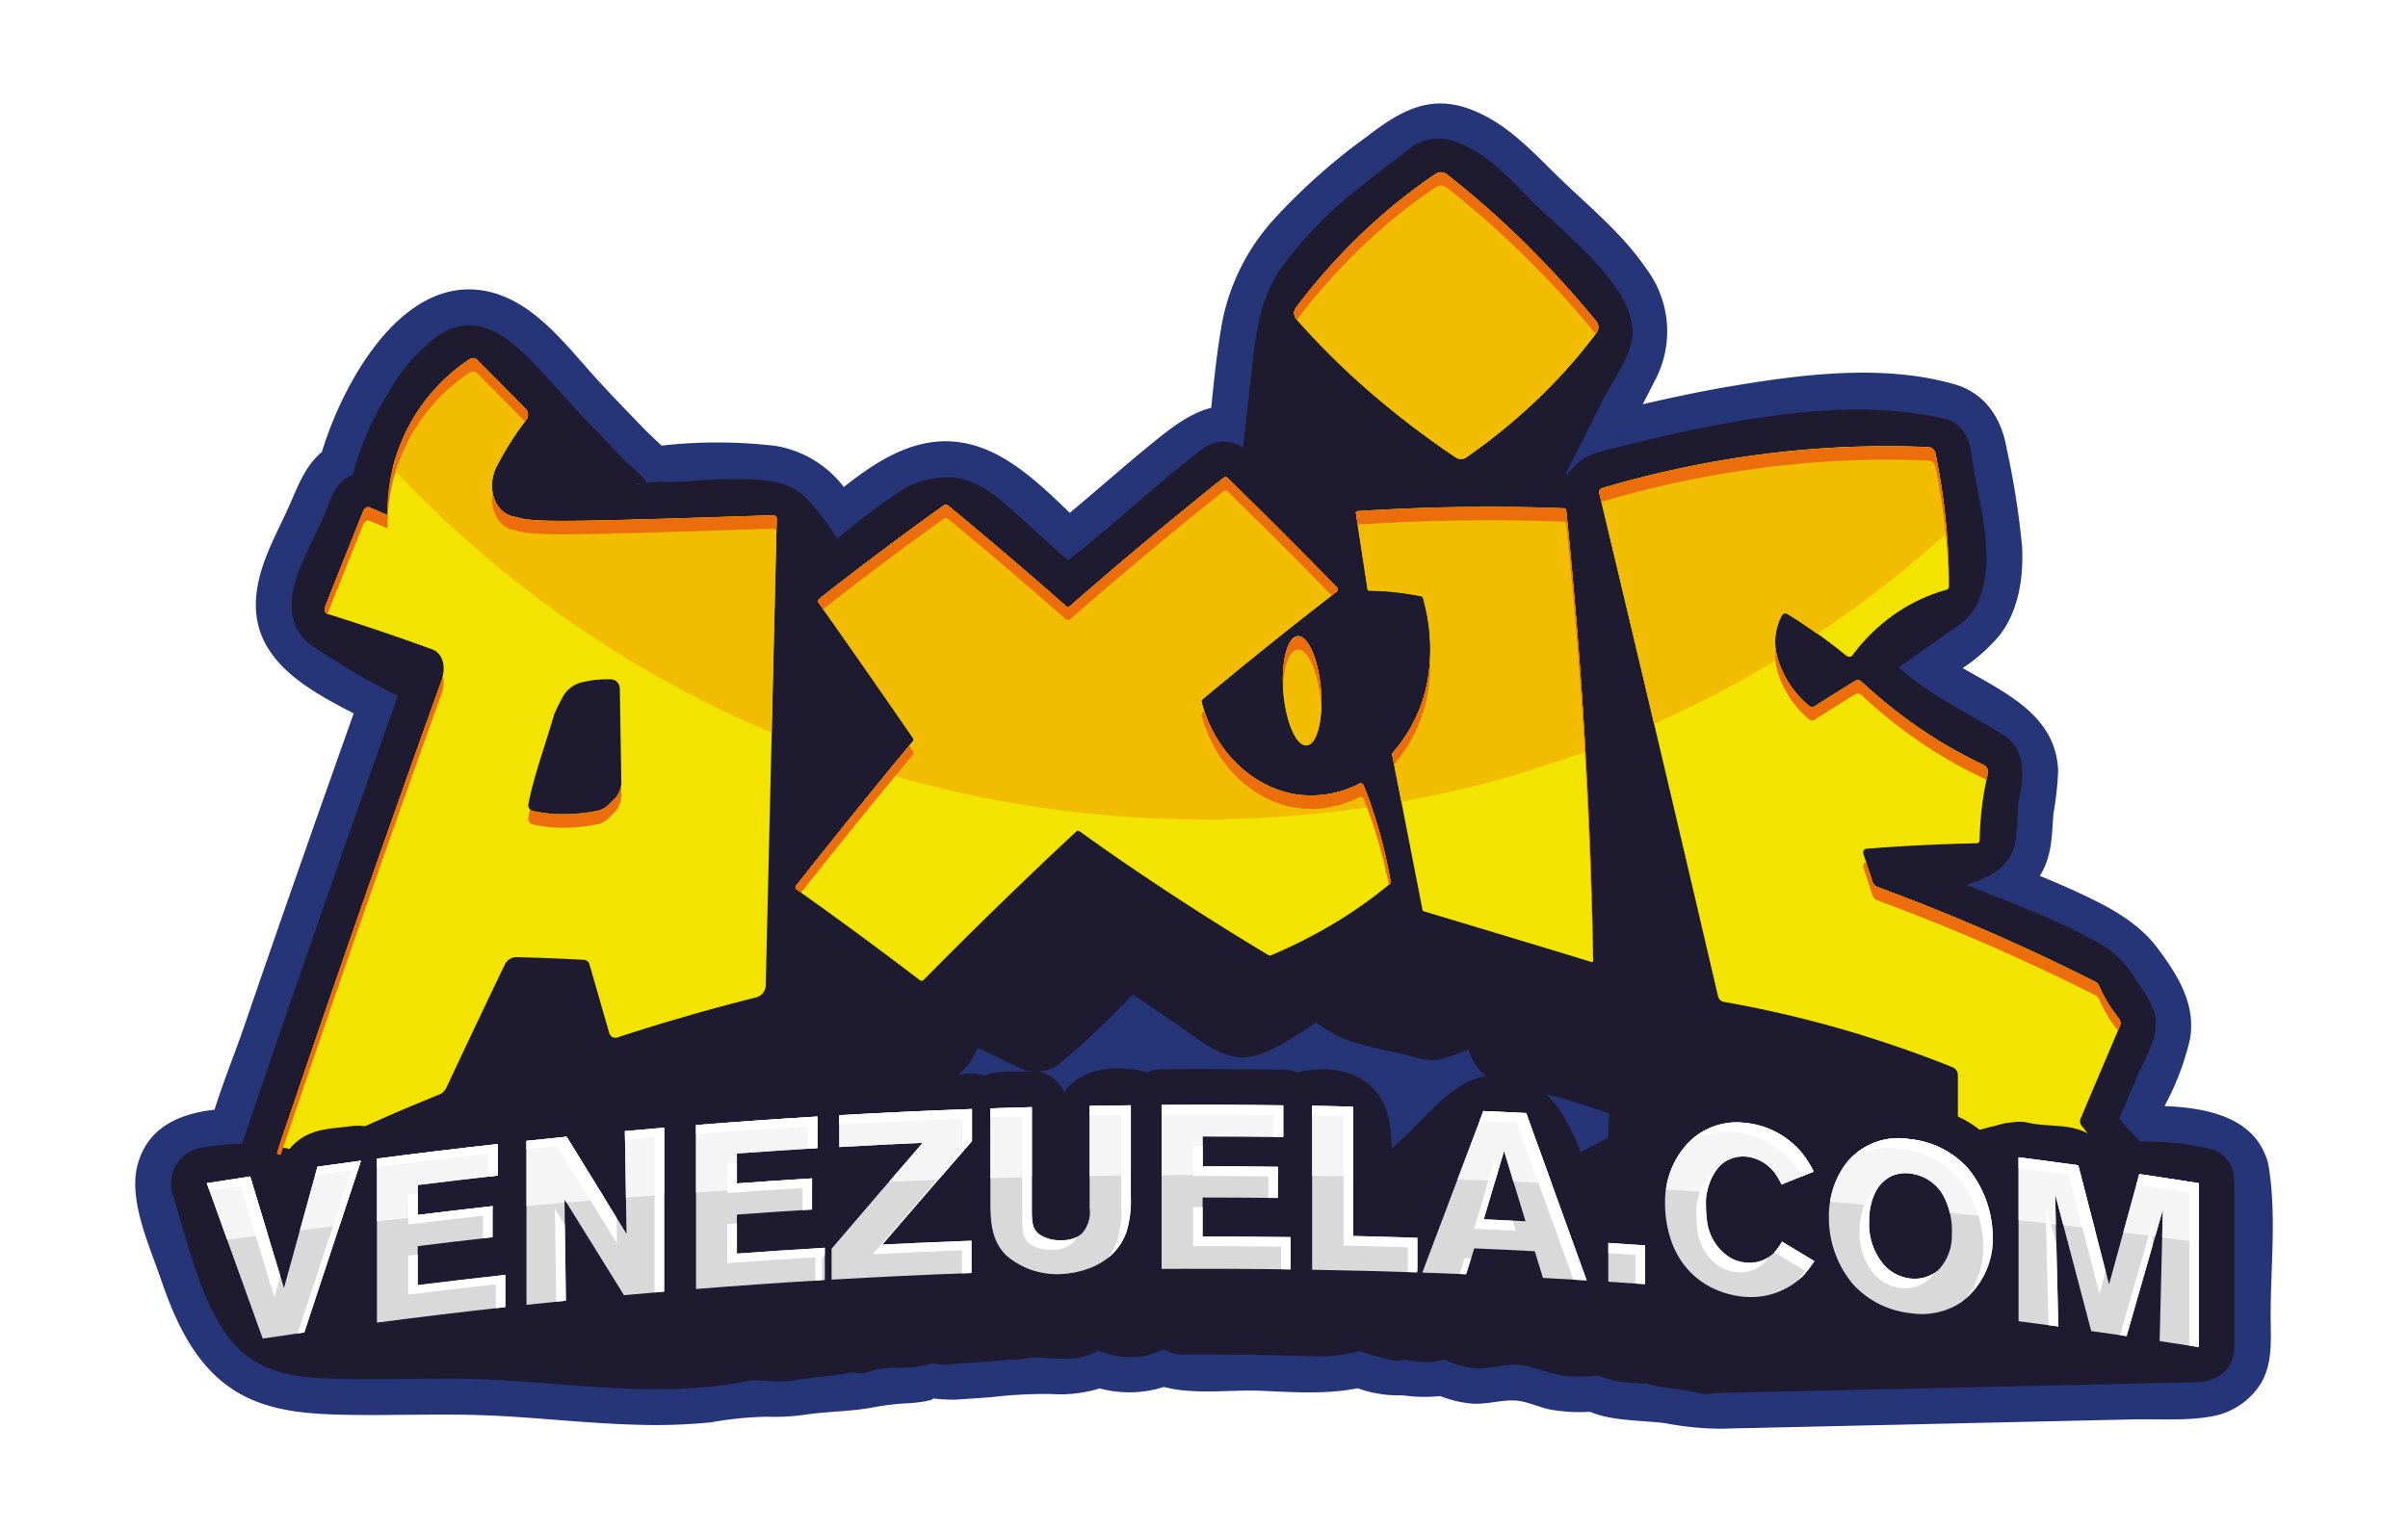 <svg xmlns="http://www.w3.org/2000/svg" xmlns:xlink="http://www.w3.org/1999/xlink" width="279" height="177.606" viewBox="0 0 279 177.606">
  <defs>
    <filter id="Path_1038" x="3.667" y="0" width="271.665" height="177.606" filterUnits="userSpaceOnUse">
      <feOffset input="SourceAlpha"/>
      <feGaussianBlur stdDeviation="4" result="blur"/>
      <feFlood flood-color="#ebebeb"/>
      <feComposite operator="in" in2="blur"/>
    </filter>
  </defs>
  <g id="axie_logo" transform="translate(1804 -2173.697)">
    <g transform="matrix(1, 0, 0, 1, -1804, 2173.7)" filter="url(#Path_1038)">
      <path id="Path_1038-2" data-name="Path 1038" d="M899.013,5656.545a4.946,4.946,0,0,0-.106-.674,4.335,4.335,0,0,0-.331-1.067c-1.75-4.546-7-5.54-11.7-5.73a30.983,30.983,0,0,0,2.95-7.759c.723-4.048-1.47-7.513-3.813-10.616-2.29-3.032-5.715-4.778-9.091-6.355-1.479-.691-2.982-1.329-4.494-1.949a8.787,8.787,0,0,0,.567-1.074c.891-2.03.826-4.075,1.026-6.227a37.43,37.43,0,0,0,.532-4.885c-.233-6.348-5.983-8.97-11.062-11.9a20.39,20.39,0,0,0,4.112-3.6c2.366-2.873,2.964-6.93,2.765-10.547a96.305,96.305,0,0,0-1.805-11.415c-.609-3.451-2.513-6.322-6.014-7.328-8.222-2.365-17.574-1.173-25.848.215-3.452.58-6.876,1.306-10.285,2.1.446-.854.889-1.708,1.319-2.571a12.109,12.109,0,0,0-.861-13.081c-2.686-3.964-6.368-6.994-9.792-10.276-3.3-3.163-6.262-6.628-10.666-8.271-4.828-1.8-8.283.349-12.036,3.234a70.432,70.432,0,0,0-10.606,9.43,24.74,24.74,0,0,0-6.066,11.947c-.6,3.294-.949,6.654-1.286,10-2.447.605-4.694,2.354-6.85,4.11-3.228,2.631-6.338,5.4-9.539,8.063-3.844-3.715-8.042-7.775-13.351-8.25-4.848-.436-9.06,2.271-12.826,5.25a12.569,12.569,0,0,0-7.815-4.747,57.34,57.34,0,0,0-13.308-.045c-.683-.667-1.4-1.305-2.071-2-1.952-2.015-3.91-4.032-5.79-6.115-3.338-3.7-6.91-8.455-12-9.693-9.915-2.407-16.962,10.237-19.493,18.547-2.15,1.783-2.938,4.458-4.152,7.049-1.527,3.258-3.342,6.568-3.489,10.248-.269,6.787,5.848,10.178,11.329,13q-4.122,11.595-8.178,23.214-2.253,6.467-4.473,12.94c-1.1,3.219-2.444,6.482-3.473,9.774-3.947.456-7.654,1.936-8.885,6.273-1.165,4.1,1.318,9.41,2.635,13.273,1.564,4.58,3.619,9.326,7.581,12.322,3.725,2.817,8.261,3.334,12.8,3.467,5.958.173,11.921-.156,17.878.111,5.681.255,11.336.926,17.023,1.07a65.28,65.28,0,0,0,8.473-.278,41.383,41.383,0,0,1,6.422-.653,25.33,25.33,0,0,0,4.8-.278c2.432-.33,5-.343,7.38-.766a28.455,28.455,0,0,1,3.866-.495c.661-.03,1.314-.092,1.971-.182.672-.093,1.662-.343,1.179-.409a20.956,20.956,0,0,0,2.744.153c1.408-.1,2.82-.182,4.227-.3a53.605,53.605,0,0,1,6.825-.356,15.263,15.263,0,0,0,5.629-.65,13.206,13.206,0,0,0,7.449-.167c3.631.949,7.754.276,11.434.45,3.606.17,7.432.418,11.014-.3a14.06,14.06,0,0,0,5.218.819,17.507,17.507,0,0,0,4.342.087,13.165,13.165,0,0,0,3.63.867c1.695.143,3.3-.417,4.975-.354,1.429.055,2.823.808,4.226,1.063a19.474,19.474,0,0,0,4.54.246c2.558,1.12,6.327.976,8.813,1.342a34.741,34.741,0,0,0,6.554.619c1.41-.052,2.823-.063,4.234-.1l17.223-.389,17.5-.395,8.47-.192c2.985-.068,6.207.189,9.149-.34a8.384,8.384,0,0,0,5.805-3.878c1.4-2.373,1.106-5.231,1.106-7.868,0-5.437.654-11.369-.161-16.776" transform="translate(-636.09 -5520.88)" fill="#fff"/>
    </g>
    <g id="Group_303" data-name="Group 303" transform="translate(-2440.086 -3347.184)">
      <path id="Path_1038-3" data-name="Path 1038" d="M899.013,5656.545a4.946,4.946,0,0,0-.106-.674,4.335,4.335,0,0,0-.331-1.067c-1.75-4.546-7-5.54-11.7-5.73a30.983,30.983,0,0,0,2.95-7.759c.723-4.048-1.47-7.513-3.813-10.616-2.29-3.032-5.715-4.778-9.091-6.355-1.479-.691-2.982-1.329-4.494-1.949a8.787,8.787,0,0,0,.567-1.074c.891-2.03.826-4.075,1.026-6.227a37.43,37.43,0,0,0,.532-4.885c-.233-6.348-5.983-8.97-11.062-11.9a20.39,20.39,0,0,0,4.112-3.6c2.366-2.873,2.964-6.93,2.765-10.547a96.305,96.305,0,0,0-1.805-11.415c-.609-3.451-2.513-6.322-6.014-7.328-8.222-2.365-17.574-1.173-25.848.215-3.452.58-6.876,1.306-10.285,2.1.446-.854.889-1.708,1.319-2.571a12.109,12.109,0,0,0-.861-13.081c-2.686-3.964-6.368-6.994-9.792-10.276-3.3-3.163-6.262-6.628-10.666-8.271-4.828-1.8-8.283.349-12.036,3.234a70.432,70.432,0,0,0-10.606,9.43,24.74,24.74,0,0,0-6.066,11.947c-.6,3.294-.949,6.654-1.286,10-2.447.605-4.694,2.354-6.85,4.11-3.228,2.631-6.338,5.4-9.539,8.063-3.844-3.715-8.042-7.775-13.351-8.25-4.848-.436-9.06,2.271-12.826,5.25a12.569,12.569,0,0,0-7.815-4.747,57.34,57.34,0,0,0-13.308-.045c-.683-.667-1.4-1.305-2.071-2-1.952-2.015-3.91-4.032-5.79-6.115-3.338-3.7-6.91-8.455-12-9.693-9.915-2.407-16.962,10.237-19.493,18.547-2.15,1.783-2.938,4.458-4.152,7.049-1.527,3.258-3.342,6.568-3.489,10.248-.269,6.787,5.848,10.178,11.329,13q-4.122,11.595-8.178,23.214-2.253,6.467-4.473,12.94c-1.1,3.219-2.444,6.482-3.473,9.774-3.947.456-7.654,1.936-8.885,6.273-1.165,4.1,1.318,9.41,2.635,13.273,1.564,4.58,3.619,9.326,7.581,12.322,3.725,2.817,8.261,3.334,12.8,3.467,5.958.173,11.921-.156,17.878.111,5.681.255,11.336.926,17.023,1.07a65.28,65.28,0,0,0,8.473-.278,41.383,41.383,0,0,1,6.422-.653,25.33,25.33,0,0,0,4.8-.278c2.432-.33,5-.343,7.38-.766a28.455,28.455,0,0,1,3.866-.495c.661-.03,1.314-.092,1.971-.182.672-.093,1.662-.343,1.179-.409a20.956,20.956,0,0,0,2.744.153c1.408-.1,2.82-.182,4.227-.3a53.605,53.605,0,0,1,6.825-.356,15.263,15.263,0,0,0,5.629-.65,13.206,13.206,0,0,0,7.449-.167c3.631.949,7.754.276,11.434.45,3.606.17,7.432.418,11.014-.3a14.06,14.06,0,0,0,5.218.819,17.507,17.507,0,0,0,4.342.087,13.165,13.165,0,0,0,3.63.867c1.695.143,3.3-.417,4.975-.354,1.429.055,2.823.808,4.226,1.063a19.474,19.474,0,0,0,4.54.246c2.558,1.12,6.327.976,8.813,1.342a34.741,34.741,0,0,0,6.554.619c1.41-.052,2.823-.063,4.234-.1l17.223-.389,17.5-.395,8.47-.192c2.985-.068,6.207.189,9.149-.34a8.384,8.384,0,0,0,5.805-3.878c1.4-2.373,1.106-5.231,1.106-7.868,0-5.437.654-11.369-.161-16.776" fill="#263577"/>
      <path id="Path_1039" data-name="Path 1039" d="M904.868,5662.617a5.911,5.911,0,0,0-.474-.916,6.036,6.036,0,0,0-.595-.92c-1.09-1.386-2.833-2.7-3.857-4.244q1-2.371,2.011-4.741c.916-2.159,2.639-4.738,2.1-7.166-.391-1.759-1.533-3.006-2.434-4.493a11.49,11.49,0,0,0-5-4.372c-4.6-2.547-9.556-4.3-14.42-6.264,2.419-.833,4.783-1.748,5.563-4.5.533-1.888.207-3.881.605-5.764.581-2.757.639-5.564-2.094-7.255-3.645-2.256-7.42-4.028-10.8-6.766-.378-.305-.736-.622-1.088-.933q2.473-1.742,4.935-3.5c1.495-1.062,3.2-1.953,4.036-3.637,2.635-5.305.131-12.183-.575-17.656-.229-1.775-1.125-3.571-3.053-4.009-8.464-1.925-17.224-.964-25.672.574-4.051.737-8.064,1.669-12.06,2.664-2.135.531-3.968.82-5.464,2.536-.182.209-.355.423-.522.643-.072-.022-.144-.046-.216-.067q2.136-4.245,4.27-8.494c1.13-2.245,3.489-5.343,3.489-7.911a9.665,9.665,0,0,0-1.987-5.183c-2.276-3.246-5.612-6.193-8.528-8.859-3.089-2.828-5.757-6.476-9.843-7.939a5.4,5.4,0,0,0-5.726.915c-1.808,1.368-3.616,2.74-5.381,4.167a47.777,47.777,0,0,0-9.1,9.228c-2.888,4.058-3.164,8.377-3.713,13.208q-.444,3.914-.88,7.83c-.049-.029-.093-.061-.144-.087a4.111,4.111,0,0,0-4.195,0c-5.518,4.148-10.505,8.957-15.955,13.182-2.139-1.9-4.226-3.854-6.368-5.757-1.974-1.752-4.064-3.482-6.763-3.838a10.391,10.391,0,0,0-7.121,2.142c-2.245,1.508-4.371,3.209-6.479,4.928a27.019,27.019,0,0,0-3.829-4.938c-1.743-1.655-4.4-1.868-6.671-1.95a64.874,64.874,0,0,0-7.1.269c-1.332.1-3.026-.029-4.465.149-.394-.834-1.966-1.971-2.595-2.627q-2.46-2.572-4.917-5.143c-2.531-2.647-4.978-5.77-7.76-8.141-2.844-2.422-5.855-3.292-9.071-1.006a20.755,20.755,0,0,0-5.593,6.492,35.209,35.209,0,0,0-4.124,9.484,4.906,4.906,0,0,0-.527.26c-1.541.9-1.954,2.34-2.561,3.878-.888,2.25-2.432,4.981-3.334,7.521-1.061,2.99-1.073,6.215,1.736,8.211a97.506,97.506,0,0,0,9.91,5.78q-9.192,25.8-17.993,51.726a4.082,4.082,0,0,0,1.069,4.045c1.935,1.745,4.188,1.915,6.689,1.835,3.555-.112,7.111-.311,10.665-.479,6.863-.322,13.726-.605,20.584-.96,3.286-.17,6.574-.263,9.858-.455,2.727-.161,5.035-1.515,7.528-2.577,3.479-1.48,6.432-3.428,8.276-6.439,3.078.557,6.392,1.22,9.163.187a57.832,57.832,0,0,1,5.851-1.392,7.582,7.582,0,0,0,5.491-4.715q2.365,1.145,4.741,2.256a4.419,4.419,0,0,0,5.037-.65,105.6,105.6,0,0,0,8.206-7.775c1.547,1.013,3.062,2.071,4.594,3.106,2.129,1.439,4.964,3.853,7.579,4.164,2.451.291,5.559-1.771,7.581-3.05.515-.327,1.01-.667,1.489-1.021a12.964,12.964,0,0,0,4.161,2.276,48.352,48.352,0,0,0,5.244,1.266c1.842.415,3.524,1.239,5.412.661.951-.29,1.892-.649,2.829-1.03.055.165.111.33.177.492,1.106,2.742,2.764,3.351,5.492,3.913a78.263,78.263,0,0,1,10.642,3.017c-.021.338-.034.666-.045.791a14.908,14.908,0,0,0-.063,2.189c.119,1.9.8,4.084,2.555,5.108s4.4.839,6.392,1.049q3.234.345,6.471.637c9.194.84,18.407,1.452,27.6,2.291,4.031.367,8.091.883,12.135,1.174,3.733.269,11.353-.846,8.977-6.629m-176.319-79.582c-.093.023-.19.039-.278.064s-.262-.052-.33-.012a.706.706,0,0,1,.608-.052" transform="translate(-18.289 -6.059)" fill="#1e1b30"/>
      <path id="Path_1040" data-name="Path 1040" d="M1013.072,5561.244a106.706,106.706,0,0,0-9.361-8.286,1.1,1.1,0,0,0-1.281-.1,64.377,64.377,0,0,0-7.142,5.584,70.229,70.229,0,0,0-9.1,9.969,1.042,1.042,0,0,0,.08,1.319,88.988,88.988,0,0,0,8.507,8.419,102.078,102.078,0,0,0,9.913,7.566,1.081,1.081,0,0,0,1.218.041,68.945,68.945,0,0,0,9.567-8.025,62.386,62.386,0,0,0,5.6-6.5,1.094,1.094,0,0,0-.132-1.326c-2.29-2.779-4.9-5.705-7.874-8.656" transform="translate(-199.959 -11.855)" fill="#f3e400"/>
      <path id="Path_1041" data-name="Path 1041" d="M1028.169,5649.59a.23.23,0,0,0-.21-.2q-6.468-.249-12.983-.129c-3.408.056-7.574.231-11.02.464a.163.163,0,0,0-.122.062.166.166,0,0,0-.034.132q.675,4.414,1.349,8.834a.2.2,0,0,0,.193.169c.905.008,1.885.056,2.933.166a31.406,31.406,0,0,1,3.125.491.213.213,0,0,1,.158.141,21.565,21.565,0,0,1,.619,9.21,17.366,17.366,0,0,1-4.147,8.829.157.157,0,0,0-.037.141q1.762,9.007,3.524,18.041a.215.215,0,0,0,.147.16q4,1.2,8.246,2.483,5.8,1.749,11.182,3.388a.148.148,0,0,0,.2-.144c-.169-10.187-.609-20.859-1.384-31.979q-.723-10.369-1.746-20.258" transform="translate(-210.613 -69.601)" fill="#f3e400"/>
      <path id="Path_1042" data-name="Path 1042" d="M907.974,5676.338a.337.337,0,0,0-.457-.184,12.144,12.144,0,0,1-7.345,1.252c-5.042-.792-9.445-4.955-10.954-10.708a.317.317,0,0,1,.1-.316q7.791-6.508,15.572-12.5a.3.3,0,0,0,.015-.454q-6.345-6.523-12.7-12.705a.321.321,0,0,0-.427-.022q-8.915,7.107-17.823,14.889a.327.327,0,0,1-.426.011q-6.891-6.064-13.753-11.725a.315.315,0,0,0-.383,0q-7.253,5.194-14.452,10.839a.339.339,0,0,0-.106.447q5.464,7.731,10.961,15.721a.316.316,0,0,1-.037.378q-6.785,8.158-13.52,16.712a.3.3,0,0,0,.017.433q7.141,5.057,14.342,10.556a.329.329,0,0,0,.424-.057q8.8-8.921,17.66-17.179a.325.325,0,0,1,.409-.035q6.153,4.447,13.719,9.3,4.165,2.659,8.155,5.049a.329.329,0,0,0,.3.023,58.775,58.775,0,0,0,7.254-3.675,52.149,52.149,0,0,0,6.508-4.6.28.28,0,0,0,.094-.267,54.6,54.6,0,0,0-2.074-8.279c-.34-1.016-.7-1.987-1.07-2.915" transform="translate(-113.909 -64.462)" fill="#f3e400"/>
      <path id="Path_1043" data-name="Path 1043" d="M750.127,5624.518c-25.792.858-27.676.825-29.927.184-2.175-.3-3.361-3.128-2.175-5.721a37.421,37.421,0,0,1,3.425-5.441,1,1,0,0,0,.088-1.264q-2.892-2.953-5.767-5.826a.671.671,0,0,0-.857.017,21.206,21.206,0,0,0-9.456,18.035q-1.066-.463-2.129-.912c-.223-.1-.562.128-.695.459q-2.206,5.48-4.394,11.008c-.17.421-.08.8.214.888q6.077,1.9,12.275,4.161c1.153.513,1.541,2.009.945,3.665q-9.642,26.826-19.005,54.536c-.052.156-.008.285.1.3q1.1.195,2.212.4a.247.247,0,0,0,.148-.027q8.063-3.991,16.343-7.331a1.587,1.587,0,0,0,.794-.783q3.355-7.156,6.739-14.207a1.532,1.532,0,0,1,1.272-.917q3.937.081,7.914.308a.7.7,0,0,1,.657.521q1.149,3.987,2.3,7.987a.746.746,0,0,0,1.031.454q7.936-2.591,15.989-4.611a1.489,1.489,0,0,0,1.1-1.335q.64-27.064,1.282-54.122a.4.4,0,0,0-.419-.43m-18.423,32.918-.571.577a2.675,2.675,0,0,1-1.347.76,20.128,20.128,0,0,1-4.267.4,15.9,15.9,0,0,1-3.254-.379.691.691,0,0,1-.479-.889c.611-3.1,1.74-6.135,2.978-10.312a16.756,16.756,0,0,1,.9-1.832,3.424,3.424,0,0,1,2.276-1.868c.313-.061.919-.2,1.256-.244a13.941,13.941,0,0,1,2.117-.106,1.069,1.069,0,0,1,1.045,1.137l.182,10.863a2.716,2.716,0,0,1-.83,1.888" transform="translate(-24.464 -43.926)" fill="#f3e400"/>
      <path id="Path_1044" data-name="Path 1044" d="M1135.172,5716.808c-.732-.894-2.035-2.253-2.786-3.181q-1.269-1.571-2.472-3.083a.843.843,0,0,1-.193-.79q2.327-5.492,4.638-10.931a.878.878,0,0,0-.207-.811,17.431,17.431,0,0,1-1.4-2.052,16.442,16.442,0,0,1-.828-1.63,1.093,1.093,0,0,0-.482-.529,239.879,239.879,0,0,0-25.242-10.987.961.961,0,0,1-.548-.584l-1.045-3.174c-.114-.344.033-.636.33-.66q6.431-.508,12.761-.633a.364.364,0,0,0,.361-.4,38.406,38.406,0,0,1,.414-4.9c.158-1.028.348-1.979.562-2.85a.951.951,0,0,0-.541-.957,52.4,52.4,0,0,1-8.063-4.7,56.9,56.9,0,0,1-6.024-4.9.616.616,0,0,0-.714-.161q-2.381,1.471-4.776,2.992a.6.6,0,0,1-.7-.125,11.285,11.285,0,0,1-3.624-5.678,6.486,6.486,0,0,1,.558-4.784.492.492,0,0,1,.718-.094q.95.587,1.936,1.249c1.718,1.154,3.3,2.339,4.737,3.514.279.226.611.241.769.026a20.857,20.857,0,0,1,6.388-5.728,20.039,20.039,0,0,1,4.529-1.891.375.375,0,0,0,.265-.394,73.682,73.682,0,0,0-.87-11.567q-.3-1.977-.683-3.844a.927.927,0,0,0-.76-.731,111.866,111.866,0,0,0-15.092.361,119.175,119.175,0,0,0-22.763,4.39.494.494,0,0,0-.321.623q6.91,28.942,13.748,58.3a.848.848,0,0,0,.643.626,130.749,130.749,0,0,1,18.011,4.492q4.388,1.428,8.548,3.1a.983.983,0,0,1,.585.84v11.089a.965.965,0,0,0,.716.878,80.049,80.049,0,0,0,10.585,1.123c2.936.1,5.687.754,7.905.547a.981.981,0,0,0,.423-1.413" transform="translate(-252.603 -59.146)" fill="#f3e400"/>
      <path id="Path_1045" data-name="Path 1045" d="M984.492,5686.508c-1.205.031-1.965,2.9-1.7,6.39s1.46,6.293,2.664,6.268,1.964-2.874,1.7-6.372-1.459-6.317-2.664-6.286" transform="translate(-198.015 -91.908)" fill="#f3e400"/>
      <path id="Path_1046" data-name="Path 1046" d="M1013.062,5561.313a106.826,106.826,0,0,0-9.361-8.285,1.1,1.1,0,0,0-1.28-.1,64.389,64.389,0,0,0-7.144,5.584,70.352,70.352,0,0,0-9.1,9.968,1.043,1.043,0,0,0,.08,1.319,89.146,89.146,0,0,0,8.508,8.42,102.293,102.293,0,0,0,9.911,7.567,1.085,1.085,0,0,0,1.22.039,68.981,68.981,0,0,0,9.568-8.026,62.163,62.163,0,0,0,5.6-6.5,1.1,1.1,0,0,0-.133-1.326c-2.29-2.78-4.9-5.707-7.874-8.657" transform="translate(-199.954 -11.897)" fill="#f2bd00"/>
      <path id="Path_1047" data-name="Path 1047" d="M1028.16,5649.659a.23.23,0,0,0-.208-.2q-6.468-.249-12.983-.13c-3.408.058-7.574.233-11.021.466a.164.164,0,0,0-.154.193q.673,4.416,1.349,8.836a.2.2,0,0,0,.193.167c.9.008,1.884.058,2.933.168a31.372,31.372,0,0,1,3.123.489.209.209,0,0,1,.158.141,21.539,21.539,0,0,1,.621,9.211,17.361,17.361,0,0,1-4.147,8.828.16.16,0,0,0-.036.143q.535,2.736,1.07,5.477a127.54,127.54,0,0,0,21.337-5.8q-.22-3.83-.488-7.734-.723-10.368-1.747-20.258" transform="translate(-210.609 -69.642)" fill="#f2bd00"/>
      <path id="Path_1048" data-name="Path 1048" d="M911.433,5676.232a12.15,12.15,0,0,1-7.345,1.253c-5.043-.792-9.446-4.957-10.954-10.711a.309.309,0,0,1,.1-.314q7.788-6.5,15.57-12.5a.3.3,0,0,0,.016-.455q-6.346-6.524-12.7-12.706a.325.325,0,0,0-.427-.022q-8.916,7.107-17.824,14.889a.325.325,0,0,1-.426.011q-6.889-6.064-13.751-11.726a.316.316,0,0,0-.385,0q-7.253,5.2-14.452,10.839a.34.34,0,0,0-.106.447q5.464,7.73,10.961,15.722a.314.314,0,0,1-.037.377q-1.536,1.849-3.068,3.714a129.464,129.464,0,0,0,56.2,3.841c-.294-.857-.6-1.689-.918-2.483a.339.339,0,0,0-.189-.191.335.335,0,0,0-.268.008" transform="translate(-117.83 -64.51)" fill="#f2bd00"/>
      <path id="Path_1049" data-name="Path 1049" d="M770.079,5624.588c-25.792.859-27.676.826-29.928.187-2.177-.3-3.36-3.129-2.175-5.721a37.4,37.4,0,0,1,3.425-5.442,1.007,1.007,0,0,0,.089-1.265q-2.9-2.952-5.767-5.825a.673.673,0,0,0-.859.017,20.878,20.878,0,0,0-5.3,5.037,21.543,21.543,0,0,0-3.568,7.533,128.811,128.811,0,0,0,43.91,30.657q.294-12.373.587-24.744a.4.4,0,0,0-.419-.432" transform="translate(-44.418 -43.969)" fill="#f2bd00"/>
      <path id="Path_1050" data-name="Path 1050" d="M1094.579,5656.161a6.5,6.5,0,0,1,.56-4.783.494.494,0,0,1,.718-.093q.95.586,1.936,1.248c.5.333.976.668,1.446,1a129.151,129.151,0,0,0,15-11.672c-.138-1.7-.34-3.488-.628-5.372-.2-1.317-.433-2.6-.683-3.843a.926.926,0,0,0-.758-.732,111.706,111.706,0,0,0-15.092.362,119.009,119.009,0,0,0-22.766,4.391.5.5,0,0,0-.321.623q3.174,13.287,6.331,26.667a128.387,128.387,0,0,0,14.339-7.5c-.028-.1-.056-.2-.08-.3" transform="translate(-252.59 -59.186)" fill="#f2bd00"/>
      <path id="Path_1051" data-name="Path 1051" d="M984.49,5686.579c-1.205.031-1.966,2.9-1.7,6.39s1.461,6.294,2.665,6.268,1.964-2.874,1.7-6.373-1.459-6.317-2.664-6.286" transform="translate(-198.014 -91.95)" fill="#f2bd00"/>
      <path id="Path_1052" data-name="Path 1052" d="M901.034,5823.495a3.54,3.54,0,0,0-2.933-2.973,30.651,30.651,0,0,0-12.158-.393,6.533,6.533,0,0,0-2.649-1.734c-1.983-.717-4.081-.407-6.088-.876a4.418,4.418,0,0,0-1.8-.041,6.839,6.839,0,0,0-1.543.273l-.924.241a2.91,2.91,0,0,0-.462.12,3.085,3.085,0,0,0-.463.121,3.278,3.278,0,0,0-.426.107c-5.1-4.047-12.272-3.085-18.48-.873-3.945-3.724-9.088-4.83-14.755-2.992-4.641,1.5-8.665,4.332-13,6.459-1.717-4.677-4.615-9.311-10-8.965-3.623.232-6.017,2.806-8.4,5.222-1.132,1.149-2.308,2.27-3.507,3.377a16.064,16.064,0,0,0-.2-2.957c-.887-5.223-5.308-6.945-10.1-6.062a2.9,2.9,0,0,0-.58.173,4.166,4.166,0,0,0-1.662-.373q-7.045-.082-14.092-.043a4.105,4.105,0,0,0-1.754.415,3.137,3.137,0,0,0-.7-.234c-3.355-.656-6.9-.2-8.807,2.448-.027-.041-.052-.081-.08-.121s-.063-.1-.1-.148-.072-.111-.108-.165a3.982,3.982,0,0,0-3.486-1.942c-1.845.09-3.817-.167-5.567.507a4.462,4.462,0,0,0-2.473-.14c-4.319.986-10.727-.976-14.919,1.185-.06-.028-.121-.052-.181-.076a4.053,4.053,0,0,0-2.81-.241c-2.621.729-6.316-.063-9.353.241a10.261,10.261,0,0,0-4.8,1.578c-.037-.016-.075-.026-.111-.042-.1-.05-.2-.1-.306-.137a3.411,3.411,0,0,0-1.245-.359,5.357,5.357,0,0,0-.839-.139,8.187,8.187,0,0,0-6.164,1.534,5.746,5.746,0,0,0-.891.96c-3.576-1.206-7.5-2.1-10.268-.257-.021-.006-.04-.01-.062-.014a3.066,3.066,0,0,0-1.318-.215,4.993,4.993,0,0,0-1.661.028c-4.563.858-9.457.314-13.789,2.076a5.23,5.23,0,0,0-2.077-.134c-1.928.276-3.837.234-5.57,1.264a5.931,5.931,0,0,0-1.6,1.378,26.077,26.077,0,0,0-10.694-.036,4.2,4.2,0,0,0-2.9,5.115c1.678,5.329,2.984,11.633,6.2,16.307,2.571,3.736,6.3,4.936,10.668,5.164,6.856.356,13.736-.131,20.586.223,9.927.515,19.875,2.125,29.7.025.089.007.178.011.27.01a3.06,3.06,0,0,0,.468.025l1.406.081q.622.046,1.245.036l.341-.04a4.831,4.831,0,0,0,1.232-.08c2.262-.445,4.419-.414,6.565-.945a2.32,2.32,0,0,0,.266.027,3.357,3.357,0,0,0,1.931-.123c1.511-.562,2.88-.365,4.456-.453a11.736,11.736,0,0,0,2.764-.5c.04.006.078.009.116.013.094.021.19.034.286.047.051.011.1.021.152.03a3.03,3.03,0,0,0,1.056.081c2.469-.251,4.938-.3,7.394-.6h.07a4.166,4.166,0,0,0,1.586-.095c1.474-.383,4.5.3,6.544-.171a6.614,6.614,0,0,0,1.969-.792,9.117,9.117,0,0,0,5.391.633,8.315,8.315,0,0,0,2.2-.76,4.01,4.01,0,0,0,2.129.611q3.784-.019,7.565.028a3.687,3.687,0,0,0,.613-.048,3.949,3.949,0,0,0,.643.068q3.086.056,6.171.156a.732.732,0,0,1,.073,0c.071,0,.143.013.215.011a17.738,17.738,0,0,0,5.31-.629,28.555,28.555,0,0,0,3.216.937,3.452,3.452,0,0,0,2.043.064,14.092,14.092,0,0,0,2.485.309,3.4,3.4,0,0,0,.922-.081c.1-.014.2-.031.295-.054s.168-.029.251-.048.168-.029.251-.049.168-.028.25-.047c.056-.009.114-.018.17-.028a9.138,9.138,0,0,0,3.549,1c1.774.131,3.679-.619,5.338-.361,1.857.291,3.485,1.135,5.435,1.286a19.774,19.774,0,0,0,3.471-.091l0,0a9.626,9.626,0,0,0,3.178.8,4.865,4.865,0,0,0,1.214.074l.376.05a2.719,2.719,0,0,0,.69,0c1.946.575,3.986.55,5.957,1.087a4.05,4.05,0,0,0,1.983.038c.14,0,.276-.007.412-.017l1.695-.038,1.128-.026,1.695-.038,1.693-.039a5.273,5.273,0,0,0,.562-.013q.286.007.566-.012a5.27,5.27,0,0,0,.562-.014c.19.005.378,0,.565-.012a5.083,5.083,0,0,0,.566-.014c.188.005.376,0,.563-.011a5.145,5.145,0,0,0,.562-.014c.19,0,.378,0,.565-.012a5.273,5.273,0,0,0,.563-.014l1.13-.025,1.129-.025a5.4,5.4,0,0,0,.562-.012,5.458,5.458,0,0,0,.565-.013l1.694-.038,1.13-.025,1.128-.026q.285.007.567-.012a5.4,5.4,0,0,0,.563-.013c.189,0,.378,0,.562-.013a4.969,4.969,0,0,0,.566-.015c.19.006.376,0,.562-.011a4.964,4.964,0,0,0,.565-.014c.189.005.376,0,.562-.011a5.026,5.026,0,0,0,.562-.014c.19.006.378,0,.566-.011a5.5,5.5,0,0,0,.562-.014l1.129-.025,1.13-.025,1.129-.025,1.693-.038a5.332,5.332,0,0,0,.566-.013,5.4,5.4,0,0,0,.563-.013l1.129-.026c.19,0,.378,0,.566-.012a5.545,5.545,0,0,0,.563-.013c.19,0,.378,0,.562-.013a5.078,5.078,0,0,0,.565-.014c.19.005.376,0,.562-.011a5.085,5.085,0,0,0,.566-.015c.189.006.378,0,.563-.011a5.147,5.147,0,0,0,.562-.014c.19.006.379,0,.565-.012q.286.007.562-.014l1.13-.025,1.129-.026,1.13-.025,1.695-.038,1.694-.038a5.54,5.54,0,0,0,.562-.013c.19,0,.378,0,.565-.012a5.544,5.544,0,0,0,.563-.013c.19,0,.379,0,.562-.013a4.969,4.969,0,0,0,.566-.015c.19.006.378,0,.562-.011a5.2,5.2,0,0,0,.565-.014c.189,0,.378,0,.562-.012.19,0,.379,0,.562-.014.19.005.379,0,.566-.012.189,0,.378,0,.562-.014l1.131-.025,1.128-.025,1.695-.038q.281.007.562-.013a5.334,5.334,0,0,0,.566-.013c2.37.068,4.562-1.384,4.562-4.068v-19a4.46,4.46,0,0,0-.12-1.038" transform="translate(-6.139 -166.519)" fill="#1e1b30"/>
      <path id="Path_1053" data-name="Path 1053" d="M683.692,5857.773q-2.414.343-4.821.7-3.241-9.016-6.477-18.005,2.515-.4,5.031-.778,1.952,6.459,3.909,12.929,1.942-7.038,3.885-14.066,2.519-.354,5.04-.692-3.285,9.94-6.567,19.908" transform="translate(-12.348 -182.459)" fill="#d9d9d9"/>
      <path id="Path_1054" data-name="Path 1054" d="M721.469,5853.736v-19q7-.916,14.015-1.7v3.66q-4.647.517-9.291,1.1v3.472q4.333-.54,8.673-1.027v3.607q-4.339.487-8.673,1.025v4.522q5.072-.631,10.152-1.19v3.741q-7.446.82-14.877,1.792" transform="translate(-41.708 -179.57)" fill="#d9d9d9"/>
      <path id="Path_1055" data-name="Path 1055" d="M775.883,5847.74q-3.446-5.564-6.888-11.1l.161,11.746q-2.285.229-4.57.474v-19q2.326-.25,4.652-.482,3.471,5.613,6.942,11.258-.1-5.951-.189-11.905,2.273-.207,4.551-.4v19q-2.33.2-4.657.41" transform="translate(-67.502 -176.752)" fill="#d9d9d9"/>
      <path id="Path_1056" data-name="Path 1056" d="M813.482,5845.1v-19q7.029-.562,14.065-.989v3.661q-4.663.281-9.326.625v3.471q4.353-.319,8.706-.586v3.605q-4.353.27-8.706.588v4.521q5.1-.372,10.189-.677v3.742q-7.468.444-14.928,1.04" transform="translate(-96.755 -174.828)" fill="#d9d9d9"/>
      <path id="Path_1057" data-name="Path 1057" d="M858.467,5838.665q5.165-.26,10.333-.448v3.741q-8.11.3-16.212.769v-3.581q5.271-6.177,10.546-12.275-4.831.215-9.656.489v-3.688q7.684-.437,15.375-.717v3.714q-5.2,5.96-10.387,12" transform="translate(-120.151 -173.539)" fill="#d9d9d9"/>
      <path id="Path_1058" data-name="Path 1058" d="M914.146,5836.566c-1.593,4.455-6.613,4.84-7.693,4.87a9.012,9.012,0,0,1-6.18-2.124c-1.836-1.772-1.888-4.111-1.888-6.478v-10.606q2.4-.082,4.8-.145v11.842c0,1.7.134,2.337.89,2.909a4.234,4.234,0,0,0,2.538.667,3.362,3.362,0,0,0,2.348-.749,3.7,3.7,0,0,0,.919-3v-11.813q2.386-.042,4.776-.069v10.6a12.324,12.324,0,0,1-.512,4.1" transform="translate(-147.548 -172.887)" fill="#d9d9d9"/>
      <path id="Path_1059" data-name="Path 1059" d="M947.764,5840.759v-19q7.046-.047,14.092.043v3.66q-4.67-.056-9.341-.058v3.472q4.362,0,8.72.05v3.607q-4.362-.051-8.72-.052V5837q5.1,0,10.2.07v3.741q-7.476-.1-14.955-.055" transform="translate(-177.09 -172.812)" fill="#d9d9d9"/>
      <path id="Path_1060" data-name="Path 1060" d="M991.176,5841.013v-19q2.375.04,4.751.1V5837.1q3.724.086,7.448.213v4.01q-6.1-.205-12.2-.31" transform="translate(-203.062 -172.974)" fill="#d9d9d9"/>
      <path id="Path_1061" data-name="Path 1061" d="M1036.931,5842.875q-.472-1.546-.944-3.091-3.5-.184-7.012-.333l-.945,3q-2.534-.1-5.072-.192,3.535-9.379,7.069-18.721,2.483.11,4.964.235,3.507,9.678,7.011,19.391-2.533-.152-5.069-.288m-4.5-14.707q-1.174,3.955-2.348,7.914,2.416.106,4.83.229l-2.481-8.142" transform="translate(-222.075 -173.888)" fill="#d9d9d9"/>
      <path id="Path_1062" data-name="Path 1062" d="M1076.59,5866.075v-4.5q2.129.137,4.258.285v4.5q-2.129-.151-4.258-.285" transform="translate(-254.161 -196.646)" fill="#d9d9d9"/>
      <path id="Path_1063" data-name="Path 1063" d="M1109.034,5844.512a8.615,8.615,0,0,1-6.945,2.5,10.558,10.558,0,0,1-3.878-1.128c-5.01-2.655-5.252-8.176-5.251-9.686a9.959,9.959,0,0,1,2.315-6.61,7.847,7.847,0,0,1,6.9-2.727,9.746,9.746,0,0,1,6.7,3.563,13.032,13.032,0,0,1,1.317,2.089q-1.867.749-3.739,1.507a7.422,7.422,0,0,0-.619-1.107,4.758,4.758,0,0,0-3.446-2.134,3.9,3.9,0,0,0-2.881.891,6.109,6.109,0,0,0-1.8,4.78,9.294,9.294,0,0,0,.08,1.3,5.879,5.879,0,0,0,2.5,4.59,4.387,4.387,0,0,0,2.1.715,4.149,4.149,0,0,0,4.119-2.436q1.885,1.13,3.768,2.265a18.729,18.729,0,0,1-1.238,1.631" transform="translate(-263.955 -175.842)" fill="#d9d9d9"/>
      <path id="Path_1064" data-name="Path 1064" d="M1155.608,5850.395a8.262,8.262,0,0,1-5.964,1.3,10.461,10.461,0,0,1-6.719-3.437,12.018,12.018,0,0,1-2.717-7.7,10.354,10.354,0,0,1,1.8-5.956,7.715,7.715,0,0,1,7.58-3.067,10.409,10.409,0,0,1,6.769,3.425,12.9,12.9,0,0,1,2.847,7.94,9.171,9.171,0,0,1-3.6,7.5m-2.362-12.691a5.176,5.176,0,0,0-1.826-1.637,5.249,5.249,0,0,0-1.828-.557,4.065,4.065,0,0,0-2.124.3c-1.908.868-2.58,3.143-2.58,5.161a7.289,7.289,0,0,0,1.587,4.985,4.909,4.909,0,0,0,3.2,1.725,4.137,4.137,0,0,0,3.279-1.052,5.631,5.631,0,0,0,1.5-4,8.53,8.53,0,0,0-1.208-4.933" transform="translate(-292.221 -178.627)" fill="#d9d9d9"/>
      <path id="Path_1065" data-name="Path 1065" d="M1211.259,5858.171q.188-7.614.375-15.23-2.1,7.326-4.2,14.66-2.049-.3-4.1-.59-2.089-7.938-4.182-15.865.188,7.67.376,15.338-2.306-.312-4.614-.609v-19q3.46.445,6.918.926,1.783,6.892,3.566,13.8,1.754-6.4,3.507-12.783,3.455.514,6.907,1.062v19q-2.276-.357-4.551-.705" transform="translate(-324.949 -181.865)" fill="#d9d9d9"/>
      <path id="Path_1066" data-name="Path 1066" d="M706.319,5837.87q-2.519.335-5.04.689-1.022,3.689-2.04,7.383c1.534-.189,3.067-.379,4.6-.56.826-2.5,1.653-5.013,2.479-7.513" transform="translate(-28.408 -182.462)" fill="#f5f5f5"/>
      <path id="Path_1067" data-name="Path 1067" d="M677.426,5842.42q-2.515.381-5.03.78,1.176,3.267,2.355,6.545c1.567-.208,3.134-.42,4.7-.619q-1.014-3.354-2.028-6.706" transform="translate(-12.349 -185.184)" fill="#f5f5f5"/>
      <path id="Path_1068" data-name="Path 1068" d="M734.866,5840.238q-4.339.487-8.673,1.027v-3.472q4.643-.577,9.291-1.1v-3.659q-7.012.779-14.015,1.7V5842q6.695-.751,13.4-1.4Z" transform="translate(-41.708 -179.571)" fill="#f5f5f5"/>
      <path id="Path_1069" data-name="Path 1069" d="M797.524,5828.33q-2.276.193-4.551.4.062,3.85.121,7.7c1.476-.116,2.953-.219,4.429-.327Z" transform="translate(-84.485 -176.754)" fill="#f5f5f5"/>
      <path id="Path_1070" data-name="Path 1070" d="M769,5838.206c.075.119.148.241.223.362q2.244-.195,4.488-.376-2.236-3.627-4.469-7.247-2.326.231-4.652.481v7.558q2.206-.2,4.415-.4c0-.126,0-.252-.006-.377" transform="translate(-67.503 -178.319)" fill="#f5f5f5"/>
      <path id="Path_1071" data-name="Path 1071" d="M826.927,5832.284q-4.355.269-8.706.588V5829.4q4.66-.344,9.325-.625v-3.659q-7.035.425-14.064.987v7.8q6.72-.461,13.445-.808Z" transform="translate(-96.755 -174.831)" fill="#f5f5f5"/>
      <path id="Path_1072" data-name="Path 1072" d="M870.179,5826.669v-3.714q-7.691.278-15.376.717v3.688q4.827-.275,9.655-.488-1.944,2.249-3.886,4.509,2.852-.12,5.707-.223,1.95-2.249,3.9-4.49" transform="translate(-121.476 -173.539)" fill="#f5f5f5"/>
      <path id="Path_1073" data-name="Path 1073" d="M903.185,5822.41q-2.4.064-4.8.146v8.075c1.6-.045,3.2-.081,4.8-.117Z" transform="translate(-147.547 -173.213)" fill="#f5f5f5"/>
      <path id="Path_1074" data-name="Path 1074" d="M931.779,5821.87q-2.388.026-4.777.069v8.125c1.592-.024,3.185-.054,4.777-.069Z" transform="translate(-164.669 -172.89)" fill="#f5f5f5"/>
      <path id="Path_1075" data-name="Path 1075" d="M961.238,5829.923v-.994q-4.362-.051-8.72-.051v-3.472q4.67,0,9.341.058v-3.659q-7.045-.089-14.092-.044v8.139q6.737-.037,13.472.022" transform="translate(-177.091 -172.816)" fill="#f5f5f5"/>
      <path id="Path_1076" data-name="Path 1076" d="M995.926,5822.117q-2.375-.054-4.751-.1v8.127c1.584.022,3.167.043,4.751.076Z" transform="translate(-203.061 -172.98)" fill="#f5f5f5"/>
      <path id="Path_1077" data-name="Path 1077" d="M1038.494,5828.164q.541,1.772,1.081,3.548,2.21.092,4.423.2-1.472-4.069-2.943-8.139-2.481-.127-4.964-.236-1.5,3.959-2.995,7.933c1.457.05,2.915.1,4.371.153q.514-1.729,1.025-3.456" transform="translate(-228.141 -173.885)" fill="#f5f5f5"/>
      <path id="Path_1078" data-name="Path 1078" d="M1099.672,5831.66a3.9,3.9,0,0,1,2.881-.89A4.761,4.761,0,0,1,1106,5832.9a7.519,7.519,0,0,1,.619,1.107q1.87-.76,3.74-1.508a13.191,13.191,0,0,0-1.317-2.089,9.74,9.74,0,0,0-6.7-3.563,7.849,7.849,0,0,0-6.9,2.726,9.414,9.414,0,0,0-2.21,5.014c1.592.1,3.184.2,4.774.3a5.477,5.477,0,0,1,1.665-3.233" transform="translate(-264.119 -175.838)" fill="#f5f5f5"/>
      <path id="Path_1079" data-name="Path 1079" d="M1147.673,5835.811a4.064,4.064,0,0,1,2.124-.3,5.25,5.25,0,0,1,1.828.557,5.184,5.184,0,0,1,1.826,1.637,7.365,7.365,0,0,1,.966,2.37q2.373.242,4.745.491a12.474,12.474,0,0,0-2.6-5.613,10.414,10.414,0,0,0-6.769-3.427,7.713,7.713,0,0,0-7.58,3.068,9.605,9.605,0,0,0-1.666,4.189q2.365.2,4.728.412a4.559,4.559,0,0,1,2.394-3.382" transform="translate(-292.426 -178.622)" fill="#f5f5f5"/>
      <path id="Path_1080" data-name="Path 1080" d="M1229.693,5845.838l-.08,3.229q2.129.278,4.255.565v-6.859q-3.453-.548-6.907-1.06-.929,3.384-1.859,6.775l3.7.468c.3-1.038.6-2.08.894-3.119" transform="translate(-343.01 -184.761)" fill="#f5f5f5"/>
      <path id="Path_1081" data-name="Path 1081" d="M1199.15,5841.155q.475,1.8.95,3.6c1.213.143,2.427.292,3.639.438l-1.909-7.386q-3.455-.478-6.918-.927v7.286q2.164.242,4.325.49-.044-1.75-.087-3.5" transform="translate(-324.948 -181.87)" fill="#f5f5f5"/>
      <path id="Path_1082" data-name="Path 1082" d="M700.607,5839.553q2.1-.292,4.205-.575-3.12,9.44-6.238,18.912c.259-.037.522-.078.78-.115q3.282-9.968,6.568-19.906-2.521.335-5.041.689c-.09.331-.183.663-.273.994" transform="translate(-28.01 -182.461)" fill="#fff"/>
      <path id="Path_1083" data-name="Path 1083" d="M680.226,5856.454l.69-2.5q-1.745-5.774-3.49-11.543-2.517.382-5.031.779c.106.3.215.593.321.889q1.8-.284,3.6-.559,1.952,6.46,3.909,12.93" transform="translate(-12.348 -185.181)" fill="#fff"/>
      <path id="Path_1084" data-name="Path 1084" d="M731.576,5864.92c-.37.045-.739.085-1.108.131v4.521q5.072-.63,10.153-1.189v2.76c.369-.04.737-.087,1.108-.128v-3.741q-5.079.563-10.153,1.19Z" transform="translate(-47.091 -198.645)" fill="#fff"/>
      <path id="Path_1085" data-name="Path 1085" d="M730.467,5850.9q4.336-.538,8.673-1.025v2.628c.371-.041.74-.09,1.108-.131v-3.606q-4.336.488-8.673,1.026v-2.5c-.37.047-.739.084-1.108.131Z" transform="translate(-47.091 -188.103)" fill="#fff"/>
      <path id="Path_1086" data-name="Path 1086" d="M734.38,5836.826c.371-.041.739-.089,1.108-.131v-3.659q-7.012.781-14.015,1.7v.969q6.449-.833,12.907-1.558Z" transform="translate(-41.71 -179.569)" fill="#fff"/>
      <path id="Path_1087" data-name="Path 1087" d="M775.07,5843.3c-.017-.993-.031-1.989-.048-2.983q-2.893-4.7-5.785-9.384-2.325.234-4.652.482v.994q1.771-.186,3.544-.367,3.471,5.612,6.942,11.258" transform="translate(-67.502 -178.313)" fill="#fff"/>
      <path id="Path_1088" data-name="Path 1088" d="M792.989,5829.737q1.713-.154,3.427-.3v17.99c.368-.032.737-.066,1.108-.1v-19q-2.275.193-4.55.4.008.5.016,1.01" transform="translate(-84.485 -176.751)" fill="#fff"/>
      <path id="Path_1089" data-name="Path 1089" d="M772.95,5862.529c.375-.039.749-.081,1.122-.117q-.059-4.392-.121-8.784c-.383-.616-.767-1.237-1.149-1.851q.074,5.377.147,10.752" transform="translate(-72.419 -190.782)" fill="#fff"/>
      <path id="Path_1090" data-name="Path 1090" d="M826.439,5828.85c.371-.024.739-.052,1.108-.075v-3.659q-7.035.424-14.064.987v1.027q6.475-.508,12.956-.906Z" transform="translate(-96.756 -174.832)" fill="#fff"/>
      <path id="Path_1091" data-name="Path 1091" d="M822.52,5841.9q4.353-.321,8.706-.586v2.571c.371-.022.739-.052,1.108-.075V5840.2q-4.355.269-8.706.588v-2.438c-.37.027-.738.048-1.108.074Z" transform="translate(-102.162 -182.748)" fill="#fff"/>
      <path id="Path_1092" data-name="Path 1092" d="M833.817,5859.628v-.844q-5.1.3-10.189.677v-3.487c-.368.027-.738.048-1.108.075v4.521q5.093-.373,10.189-.677v2.7c.26-.016.522-.034.783-.051v-2.537q.161-.193.326-.382" transform="translate(-102.162 -193.293)" fill="#fff"/>
      <path id="Path_1093" data-name="Path 1093" d="M854.8,5824.724q7.13-.4,14.267-.661v3.714q-5.195,5.96-10.387,12,5.165-.261,10.333-.448V5842c.37-.014.739-.033,1.108-.047v-3.741q-5.167.189-10.333.448,5.193-6.034,10.387-12v-3.714q-7.689.281-15.376.718Z" transform="translate(-121.474 -173.538)" fill="#fff"/>
      <path id="Path_1094" data-name="Path 1094" d="M927,5823.033q1.834-.029,3.669-.054v10.606a12.328,12.328,0,0,1-.513,4.1,6.573,6.573,0,0,1-1.055,1.895,6.536,6.536,0,0,0,2.163-3,12.306,12.306,0,0,0,.513-4.1v-10.6q-2.388.028-4.777.07Z" transform="translate(-164.668 -172.891)" fill="#fff"/>
      <path id="Path_1095" data-name="Path 1095" d="M902.076,5835.362c0,1.7.135,2.338.891,2.909a4.22,4.22,0,0,0,2.538.667,3.359,3.359,0,0,0,2.348-.749,2.407,2.407,0,0,0,.55-.724,4,4,0,0,1-1.789.366,4.231,4.231,0,0,1-2.538-.667c-.756-.572-.891-1.214-.891-2.909V5822.41q-2.4.063-4.8.144v1.076c1.231-.04,2.464-.081,3.7-.111Z" transform="translate(-147.547 -173.213)" fill="#fff"/>
      <path id="Path_1096" data-name="Path 1096" d="M956.834,5837.091q4.359,0,8.72.052v2.491c.37,0,.739,0,1.108.007v-3.607q-4.362-.051-8.72-.051v-2.356c-.371,0-.739-.007-1.108-.007Z" transform="translate(-182.516 -179.919)" fill="#fff"/>
      <path id="Path_1097" data-name="Path 1097" d="M957.942,5851.239c-.371,0-.739-.008-1.108-.008v4.522q5.1,0,10.2.069v2.624c.371,0,.74,0,1.108.01v-3.743q-5.1-.07-10.2-.069Z" transform="translate(-182.516 -190.455)" fill="#fff"/>
      <path id="Path_1098" data-name="Path 1098" d="M960.748,5822.91v2.544c.369,0,.739,0,1.108.007v-3.66q-7.045-.089-14.092-.043v1.107q6.491-.032,12.984.045" transform="translate(-177.09 -172.813)" fill="#fff"/>
      <path id="Path_1099" data-name="Path 1099" d="M1003.374,5837.314q-3.725-.127-7.448-.213v-14.992q-2.376-.055-4.751-.1v1.131c1.212.023,2.427.045,3.641.075v14.991q3.725.086,7.45.213v2.869c.331.01.662.017.994.028l.114-.3Z" transform="translate(-203.062 -172.976)" fill="#fff"/>
      <path id="Path_1100" data-name="Path 1100" d="M1033.71,5867.764c.251.01.5.018.75.03q.294-.931.585-1.859l-.749-.035q-.294.934-.586,1.864" transform="translate(-228.508 -199.231)" fill="#fff"/>
      <path id="Path_1101" data-name="Path 1101" d="M1042.745,5845.956q-.18-.59-.362-1.178c-1.12-.055-2.241-.112-3.362-.161q.819-2.753,1.636-5.507c-.133-.432-.264-.865-.4-1.3q-1.172,3.953-2.348,7.912,2.415.107,4.829.229" transform="translate(-231.023 -182.428)" fill="#fff"/>
      <path id="Path_1102" data-name="Path 1102" d="M1044.878,5823.77q-2.483-.127-4.965-.235c-.142.379-.286.763-.429,1.141q2.141.1,4.285.2,3.289,9.082,6.578,18.194c.513.03,1.026.057,1.541.087q-3.507-9.71-7.011-19.39" transform="translate(-231.962 -173.885)" fill="#fff"/>
      <path id="Path_1103" data-name="Path 1103" d="M1076.59,5862.761c1.051.07,2.1.137,3.15.211v3.312c.37.025.74.048,1.11.073v-4.492q-2.129-.148-4.258-.284Z" transform="translate(-254.161 -196.647)" fill="#fff"/>
      <path id="Path_1104" data-name="Path 1104" d="M1102.009,5846a9.289,9.289,0,0,0,.08,1.3,5.873,5.873,0,0,0,2.5,4.59,4.363,4.363,0,0,0,2.1.716,3.837,3.837,0,0,0,3.662-1.723,3.8,3.8,0,0,1-2.554.613,4.377,4.377,0,0,1-2.1-.714,5.879,5.879,0,0,1-2.5-4.59,9.294,9.294,0,0,1-.08-1.3,6.843,6.843,0,0,1,1.093-3.97,3.727,3.727,0,0,0-.4.3,6.117,6.117,0,0,0-1.8,4.781" transform="translate(-269.368 -184.284)" fill="#fff"/>
      <path id="Path_1105" data-name="Path 1105" d="M1104.378,5827.962a9.746,9.746,0,0,1,6.7,3.563,11.326,11.326,0,0,1,1.024,1.547c.468-.187.935-.378,1.4-.566a13.225,13.225,0,0,0-1.318-2.089,9.739,9.739,0,0,0-6.7-3.563,7.853,7.853,0,0,0-6.9,2.726c-.031.041-.059.076-.09.113a7.885,7.885,0,0,1,5.877-1.73" transform="translate(-267.27 -175.84)" fill="#fff"/>
      <path id="Path_1106" data-name="Path 1106" d="M1124.46,5862.424q1.775,1.062,3.549,2.133c-.355.508-.64.893-.876,1.19a7.857,7.857,0,0,0,.746-.668,19.2,19.2,0,0,0,1.238-1.63q-1.884-1.138-3.767-2.265a7.281,7.281,0,0,1-.89,1.239" transform="translate(-282.8 -196.41)" fill="#fff"/>
      <path id="Path_1107" data-name="Path 1107" d="M1152.685,5831.527a7.74,7.74,0,0,0-7.3,2.709,8,8,0,0,1,6.194-1.6,10.415,10.415,0,0,1,6.768,3.425,12.9,12.9,0,0,1,2.846,7.94,9.743,9.743,0,0,1-2.024,6.013,9.321,9.321,0,0,0,3.134-7.122,12.9,12.9,0,0,0-2.846-7.94,10.405,10.405,0,0,0-6.768-3.425" transform="translate(-295.317 -178.625)" fill="#fff"/>
      <path id="Path_1108" data-name="Path 1108" d="M1153.875,5857.318a4.127,4.127,0,0,0,3.278-1.051,4.242,4.242,0,0,0,.567-.686,4.27,4.27,0,0,1-2.737.629,4.9,4.9,0,0,1-3.2-1.723,7.291,7.291,0,0,1-1.586-4.986,6.929,6.929,0,0,1,1-3.787c-1.547,1-2.111,3.055-2.111,4.9a7.3,7.3,0,0,0,1.586,4.985,4.9,4.9,0,0,0,3.2,1.723" transform="translate(-297.536 -187.154)" fill="#fff"/>
      <path id="Path_1109" data-name="Path 1109" d="M1204.283,5852.711q.361-1.312.719-2.619-1.586-6.147-3.174-12.29-3.459-.481-6.918-.926v1.256c1.938.254,3.874.509,5.81.778q1.781,6.9,3.563,13.8" transform="translate(-324.947 -181.868)" fill="#fff"/>
      <path id="Path_1110" data-name="Path 1110" d="M1236.145,5842.771q-3.453-.548-6.906-1.06-.169.613-.337,1.227,3.067.458,6.134.942V5861.6c.369.057.738.112,1.108.172Z" transform="translate(-345.284 -184.76)" fill="#fff"/>
      <path id="Path_1111" data-name="Path 1111" d="M1203.038,5864.353l1.141.151q-.116-4.74-.233-9.481l-1.252-4.749q.173,7.039.344,14.079" transform="translate(-329.604 -189.882)" fill="#fff"/>
      <path id="Path_1112" data-name="Path 1112" d="M1224.18,5868.184l.758.11q1.51-5.273,3.021-10.534.036-1.508.073-3.018l-3.852,13.441" transform="translate(-342.458 -192.556)" fill="#fff"/>
      <path id="Path_1113" data-name="Path 1113" d="M986.321,5569.791a70.337,70.337,0,0,1,8.962-9.791,64.691,64.691,0,0,1,7.144-5.583,1.1,1.1,0,0,1,1.281.1,106.837,106.837,0,0,1,9.361,8.285c2.96,2.941,5.569,5.859,7.851,8.63l.154-.2a1.091,1.091,0,0,0-.131-1.326c-2.29-2.78-4.9-5.707-7.874-8.657a106.752,106.752,0,0,0-9.361-8.286,1.1,1.1,0,0,0-1.281-.1,64.571,64.571,0,0,0-7.144,5.584,70.567,70.567,0,0,0-9.1,9.968,1.044,1.044,0,0,0,.083,1.32l.055.061" transform="translate(-199.957 -11.857)" fill="#ec6d0c"/>
      <path id="Path_1114" data-name="Path 1114" d="M1018.65,5692.378a19.858,19.858,0,0,1-.224,2.37,17.344,17.344,0,0,1-4.149,8.828.162.162,0,0,0-.035.142c.078.4.154.794.233,1.189a17.362,17.362,0,0,0,3.951-8.6,20.639,20.639,0,0,0,.224-3.93" transform="translate(-216.859 -95.419)" fill="#ec6d0c"/>
      <path id="Path_1115" data-name="Path 1115" d="M1028.169,5649.59a.228.228,0,0,0-.209-.2q-6.47-.25-12.984-.13c-3.408.056-7.574.231-11.02.464a.163.163,0,0,0-.122.062.166.166,0,0,0-.034.132c.07.453.138.907.207,1.359,3.438-.229,7.576-.4,10.968-.461q6.513-.119,12.984.131a.228.228,0,0,1,.209.2q1.016,9.883,1.745,20.259c.738,10.591,1.168,20.77,1.354,30.515a.14.14,0,0,0,.03-.09c-.169-10.188-.609-20.86-1.384-31.979q-.721-10.368-1.746-20.258" transform="translate(-210.613 -69.601)" fill="#ec6d0c"/>
      <path id="Path_1116" data-name="Path 1116" d="M849.308,5655.937q6.98-5.461,14.014-10.5a.317.317,0,0,1,.385-.006q6.859,5.662,13.752,11.727a.325.325,0,0,0,.426-.012q8.9-7.781,17.822-14.889a.327.327,0,0,1,.429.022q6.043,5.88,12.082,12.071c.2-.155.4-.314.605-.469a.3.3,0,0,0,.111-.224.3.3,0,0,0-.094-.23q-6.348-6.524-12.7-12.707a.329.329,0,0,0-.429-.022q-8.915,7.112-17.822,14.89a.325.325,0,0,1-.426.013q-6.889-6.064-13.752-11.728a.317.317,0,0,0-.385.006q-7.251,5.194-14.452,10.839a.342.342,0,0,0-.106.447c.182.256.362.515.544.771" transform="translate(-117.837 -64.462)" fill="#ec6d0c"/>
      <path id="Path_1117" data-name="Path 1117" d="M842.819,5735.194q6.449-8.175,12.946-15.989a.314.314,0,0,0,.036-.376c-.152-.225-.307-.444-.459-.669q-6.574,7.917-13.1,16.2a.3.3,0,0,0,.017.433c.185.133.371.267.557.4" transform="translate(-113.912 -110.844)" fill="#ec6d0c"/>
      <path id="Path_1118" data-name="Path 1118" d="M959.613,5708.17c-.072.059-.144.117-.215.178a.308.308,0,0,0-.1.314c1.507,5.753,5.91,9.917,10.952,10.71a12.128,12.128,0,0,0,7.345-1.254.338.338,0,0,1,.457.185c.371.928.73,1.9,1.07,2.913a54.606,54.606,0,0,1,1.858,7.09l.12-.1a.282.282,0,0,0,.1-.266,54.653,54.653,0,0,0-2.076-8.282c-.34-1.015-.7-1.987-1.07-2.914a.337.337,0,0,0-.457-.184,12.135,12.135,0,0,1-7.345,1.252c-4.727-.743-8.889-4.446-10.635-9.642" transform="translate(-183.984 -104.868)" fill="#ec6d0c"/>
      <path id="Path_1119" data-name="Path 1119" d="M754.725,5645.061c-.344,2.148.773,4.138,2.579,4.386,2.25.64,4.134.673,29.926-.186a.4.4,0,0,1,.386.248c.011-.458.021-.917.033-1.375a.4.4,0,0,0-.419-.43c-25.792.858-27.676.825-29.926.185a3.212,3.212,0,0,1-2.579-2.828" transform="translate(-61.566 -67.112)" fill="#ec6d0c"/>
      <path id="Path_1120" data-name="Path 1120" d="M711.67,5698.553q-9.642,26.827-19.006,54.535c-.052.156-.009.284.1.3s.2.04.306.056q9.16-27.087,18.6-53.338a3.912,3.912,0,0,0,.188-2.233,4.822,4.822,0,0,1-.188.676" transform="translate(-24.461 -98.71)" fill="#ec6d0c"/>
      <path id="Path_1121" data-name="Path 1121" d="M768.865,5734.392a20.161,20.161,0,0,0,4.267-.4,2.66,2.66,0,0,0,1.345-.76c.192-.192.382-.385.574-.578a2.733,2.733,0,0,0,.83-1.888c-.008-.446-.016-.892-.024-1.338a2.769,2.769,0,0,1-.806,1.668l-.574.578a2.67,2.67,0,0,1-1.345.76,20.2,20.2,0,0,1-4.267.4,16.036,16.036,0,0,1-3.254-.379.6.6,0,0,1-.3-.172c-.063.281-.127.563-.182.844a.692.692,0,0,0,.478.887,15.9,15.9,0,0,0,3.254.378" transform="translate(-67.808 -117.583)" fill="#ec6d0c"/>
      <path id="Path_1122" data-name="Path 1122" d="M706.654,5635.938l.047.016q2.061-5.2,4.133-10.354c.133-.33.472-.556.7-.459q1.063.45,2.129.912a21.206,21.206,0,0,1,9.456-18.035.67.67,0,0,1,.857-.017q2.788,2.788,5.594,5.65l.086-.117a1.009,1.009,0,0,0,.089-1.265q-2.893-2.951-5.769-5.825a.67.67,0,0,0-.857.015,21.214,21.214,0,0,0-9.456,18.038c-.711-.309-1.421-.612-2.129-.914-.224-.094-.562.13-.7.461q-2.2,5.481-4.394,11.008c-.169.421-.08.8.214.888" transform="translate(-32.665 -43.921)" fill="#ec6d0c"/>
      <path id="Path_1123" data-name="Path 1123" d="M1177.474,5767.7a15.678,15.678,0,0,0,.828,1.631,16.847,16.847,0,0,0,1.325,1.958c.093-.215.186-.437.279-.654a.877.877,0,0,0-.209-.81,17.221,17.221,0,0,1-1.4-2.051,15.865,15.865,0,0,1-.828-1.63,1.086,1.086,0,0,0-.482-.529,239.437,239.437,0,0,0-25.242-10.989.967.967,0,0,1-.549-.584l-.745-2.265c-.274.043-.407.322-.3.65q.523,1.584,1.045,3.174a.964.964,0,0,0,.549.584,239.543,239.543,0,0,1,25.242,10.987,1.09,1.09,0,0,1,.482.528" transform="translate(-298.151 -130.955)" fill="#ec6d0c"/>
      <path id="Path_1124" data-name="Path 1124" d="M1074.236,5638.216a.5.5,0,0,1,.088-.047,119.148,119.148,0,0,1,22.764-4.389,111.77,111.77,0,0,1,15.091-.362.924.924,0,0,1,.76.73q.377,1.865.683,3.844a74.629,74.629,0,0,1,.862,10.081.5.5,0,0,0,.009-.07,73.67,73.67,0,0,0-.87-11.567q-.3-1.978-.683-3.844a.925.925,0,0,0-.76-.731,111.451,111.451,0,0,0-15.091.362,118.953,118.953,0,0,0-22.764,4.39.494.494,0,0,0-.322.623c.078.327.154.654.233.98" transform="translate(-252.599 -59.151)" fill="#ec6d0c"/>
      <path id="Path_1125" data-name="Path 1125" d="M1134.794,5693.907a.616.616,0,0,0-.715-.16q-2.381,1.469-4.775,2.992a.6.6,0,0,1-.7-.125,11.3,11.3,0,0,1-3.624-5.678,7.555,7.555,0,0,1-.161-.952,7.255,7.255,0,0,0,.161,2.51,11.3,11.3,0,0,0,3.624,5.678.6.6,0,0,0,.7.125q2.392-1.523,4.775-2.994a.619.619,0,0,1,.715.161,57.046,57.046,0,0,0,6.023,4.9,52.409,52.409,0,0,0,8.063,4.695.961.961,0,0,1,.347.283c.063-.3.125-.6.194-.884a.949.949,0,0,0-.542-.957,52.465,52.465,0,0,1-8.063-4.695,57.147,57.147,0,0,1-6.023-4.9" transform="translate(-282.99 -93.987)" fill="#ec6d0c"/>
      <path id="Path_1126" data-name="Path 1126" d="M984.493,5688.072c1.205-.031,2.4,2.789,2.665,6.286.013.193.024.382.033.569a17.46,17.46,0,0,0-.033-2.126c-.268-3.5-1.461-6.318-2.665-6.286a.642.642,0,0,0-.166.03c-.223.176-.447.354-.67.532-.643.928-1,2.917-.9,5.259.116-2.458.784-4.239,1.732-4.264" transform="translate(-198.016 -91.912)" fill="#ec6d0c"/>
    </g>
    <rect id="Rectangle_61" data-name="Rectangle 61" width="279" height="173" transform="translate(-1804 2176)" fill="none"/>
  </g>
</svg>

